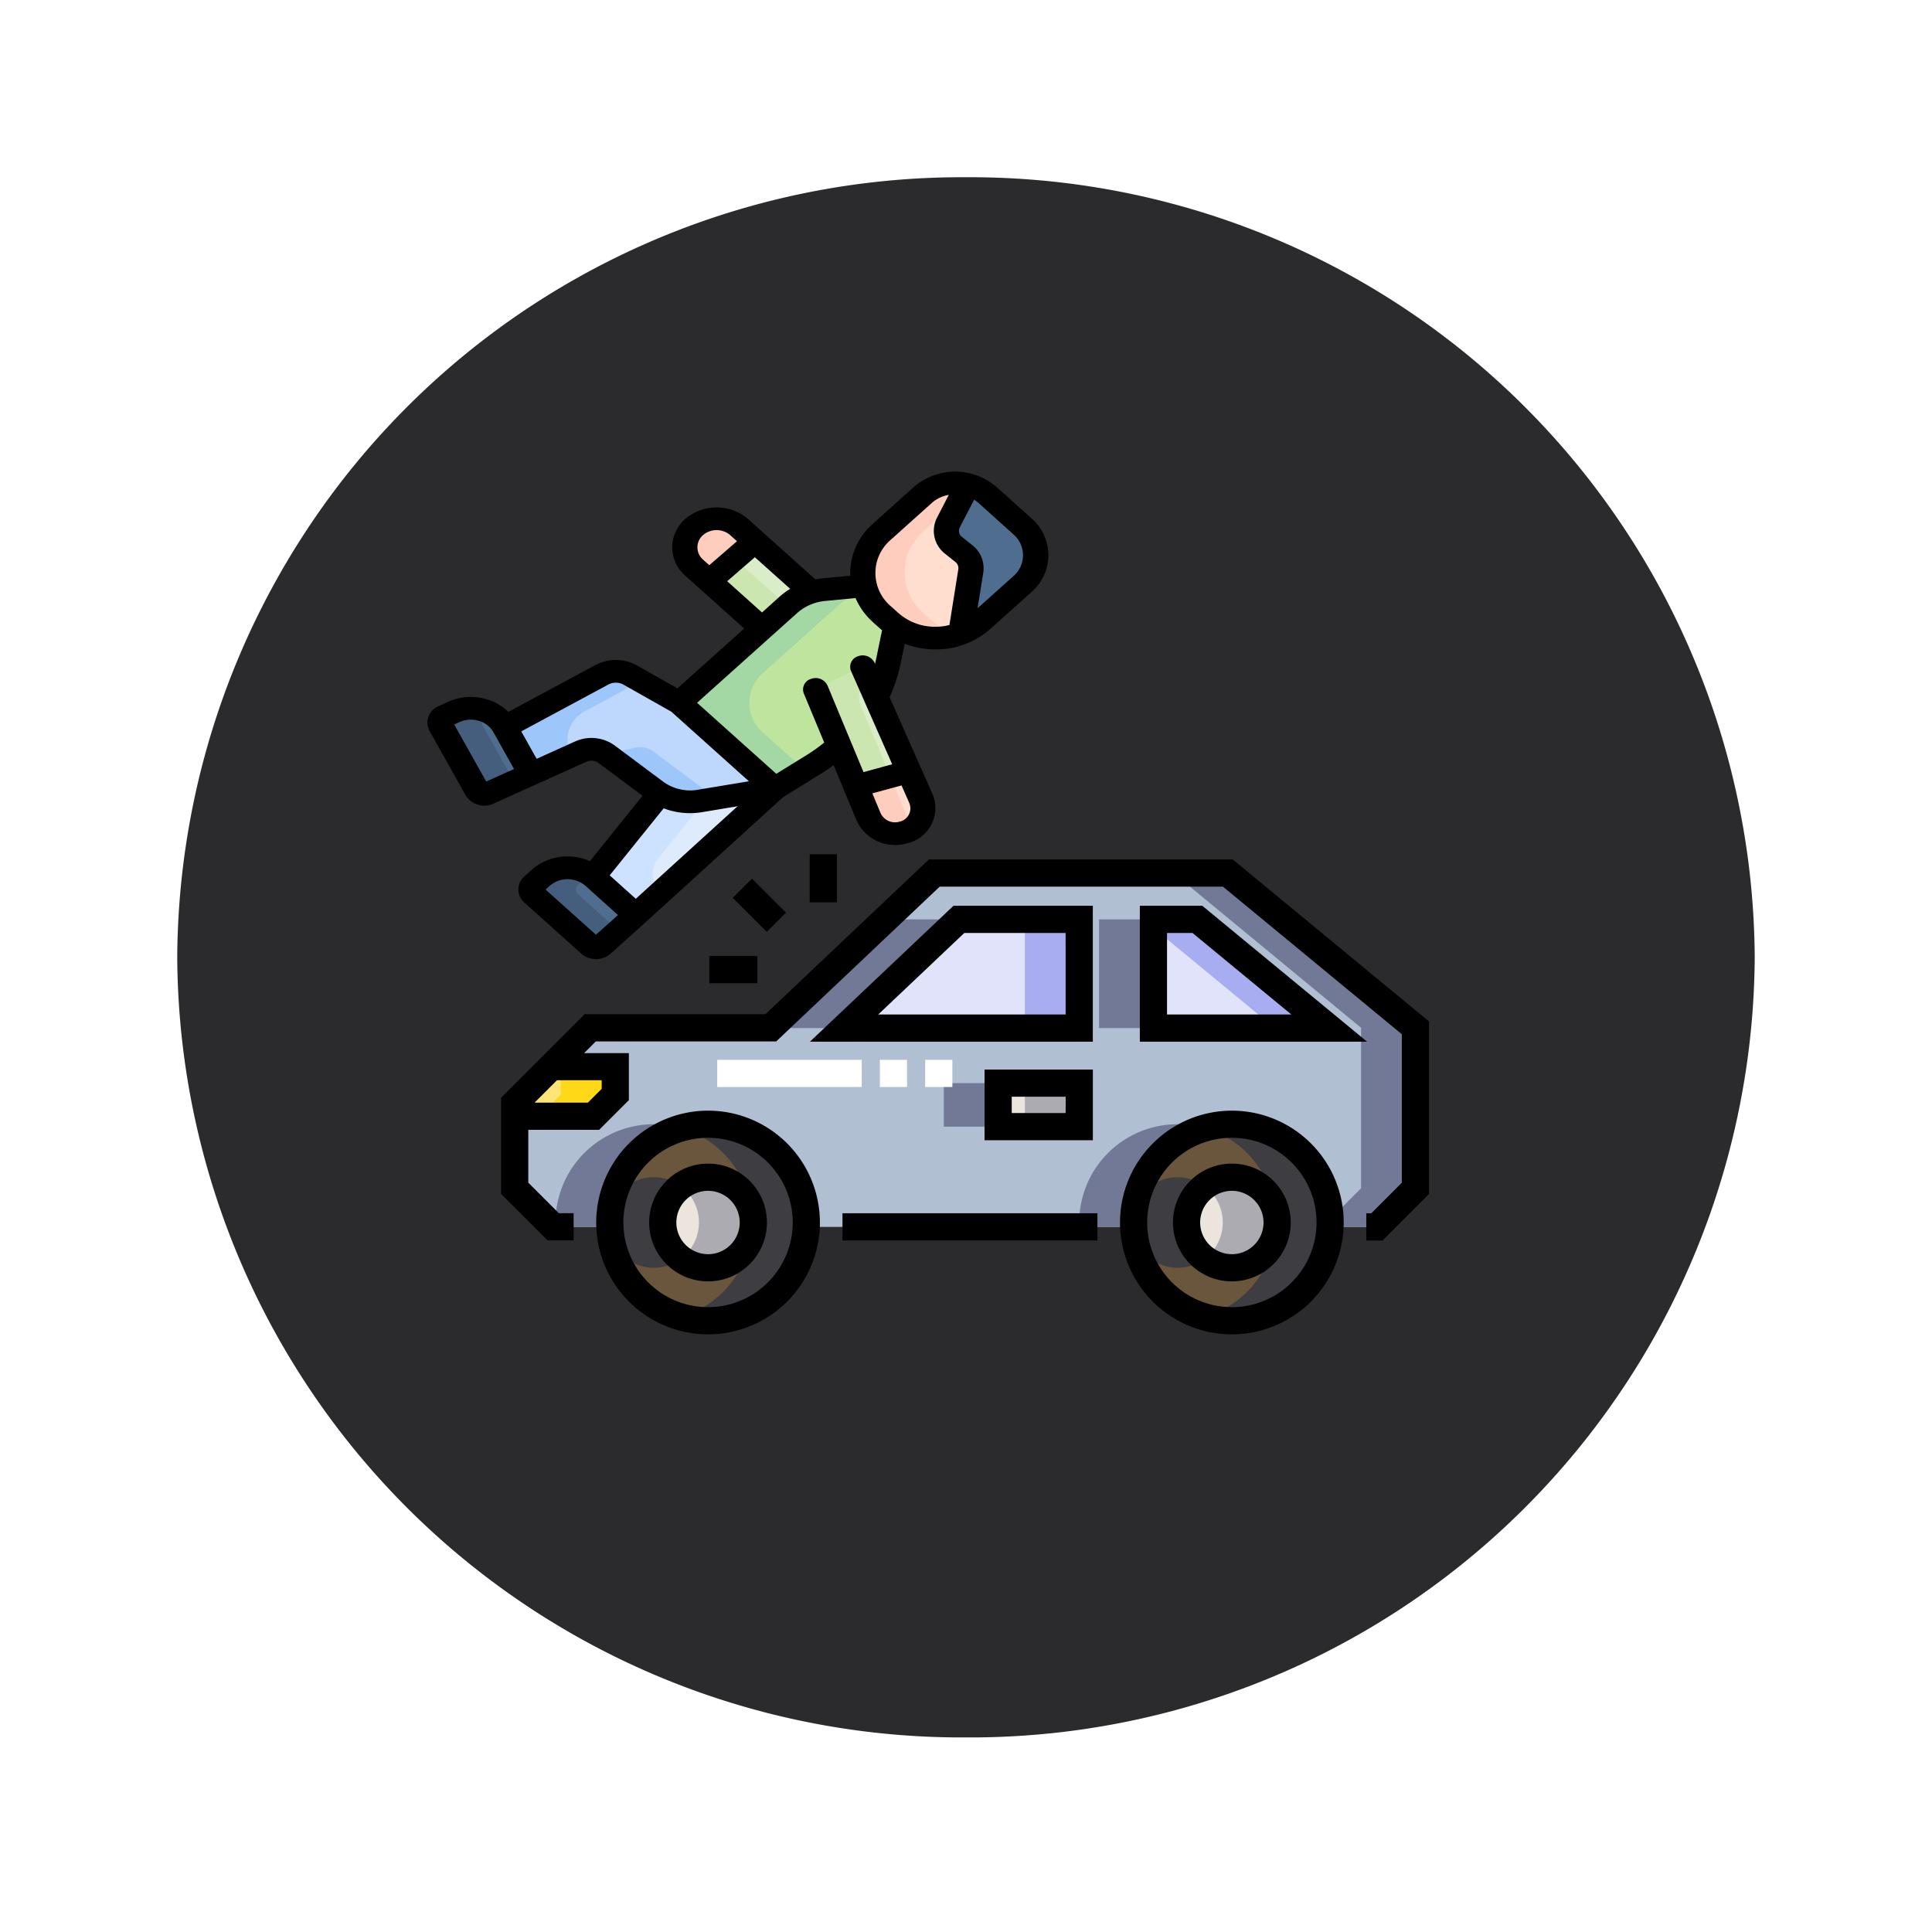 <svg xmlns="http://www.w3.org/2000/svg" xmlns:xlink="http://www.w3.org/1999/xlink" width="98.102" height="97.222" viewBox="0 0 98.102 97.222">
  <defs>
    <filter id="Trazado_661894" x="0" y="0" width="98.102" height="97.222" filterUnits="userSpaceOnUse">
      <feOffset dy="3" input="SourceAlpha"/>
      <feGaussianBlur stdDeviation="3" result="blur"/>
      <feFlood flood-opacity="0.161"/>
      <feComposite operator="in" in2="blur"/>
      <feComposite in="SourceGraphic"/>
    </filter>
    <clipPath id="clip-path">
      <path id="Trazado_661964" data-name="Trazado 661964" d="M-7034.917-5915.363l-.905,15.552-14.48,6.491-10.8,2.357-2.54,1.564-2.609,2.19-1.091-2.19-13.876-9.331v-16.634h46.3" transform="translate(7081.221 5915.363)" fill="none" stroke="#707070" stroke-width="1"/>
    </clipPath>
  </defs>
  <g id="Grupo_1058933" data-name="Grupo 1058933" transform="translate(9 6)">
    <g transform="matrix(1, 0, 0, 1, -9, -6)" filter="url(#Trazado_661894)">
      <path id="Trazado_661894-2" data-name="Trazado 661894" d="M40.051,0A39.833,39.833,0,0,0,0,39.611,39.833,39.833,0,0,0,40.051,79.222,39.833,39.833,0,0,0,80.1,39.611,39.833,39.833,0,0,0,40.051,0Z" transform="translate(9 6)" fill="#2b2b2d"/>
    </g>
    <g id="accidente" transform="translate(16.445 16.541)">
      <path id="Trazado_661850" data-name="Trazado 661850" d="M54.574,380.376a4.989,4.989,0,1,0,4.989-4.989A4.989,4.989,0,0,0,54.574,380.376Zm0,0" transform="translate(-22.458 -340.842)" fill="#6a563d"/>
      <path id="Trazado_661851" data-name="Trazado 661851" d="M343.594,380.376a4.989,4.989,0,1,0,4.989-4.989A4.989,4.989,0,0,0,343.594,380.376Zm0,0" transform="translate(-338.075 -340.842)" fill="#6a563d"/>
      <path id="Trazado_661852" data-name="Trazado 661852" d="M113.8,406.913a2.3,2.3,0,1,0,2.3-2.3A2.3,2.3,0,0,0,113.8,406.913Zm0,0" transform="translate(-81.755 -367.379)" fill="#3e3d42"/>
      <path id="Trazado_661853" data-name="Trazado 661853" d="M402.82,406.913a2.3,2.3,0,1,0,2.3-2.3A2.3,2.3,0,0,0,402.82,406.913Zm0,0" transform="translate(-397.372 -367.379)" fill="#3e3d42"/>
      <path id="Trazado_661854" data-name="Trazado 661854" d="M11.335,244.646h9.171l8.3-7.857H43.711l9.525,7.857V252.8l-1.956,1.956H48.9c0-.074.006-.147.006-.222a4.989,4.989,0,1,0-9.978,0c0,.074,0,.148.006.222H22.3c0-.074.006-.147.006-.222a4.989,4.989,0,1,0-9.978,0c0,.074,0,.148.005.222H9.455L7.5,252.8v-4.318Zm0,0" transform="translate(-6.81 -214.999)" fill="#b0c0d2"/>
      <g id="Grupo_970794" data-name="Grupo 970794" transform="translate(14.655 24.142)">
        <path id="Trazado_661855" data-name="Trazado 661855" d="M223,267.869h11.941v-5.521h-6.11Zm0,0" transform="translate(-223 -262.348)" fill="#727997"/>
        <path id="Trazado_661856" data-name="Trazado 661856" d="M93.992,267.869H85.066v-5.521H87.3Zm0,0" transform="translate(-69.358 -262.348)" fill="#727997"/>
        <path id="Trazado_661857" data-name="Trazado 661857" d="M227.118,352.707H223v2.209h4.118Zm0,0" transform="translate(-215.178 -344.392)" fill="#727997"/>
      </g>
      <path id="Trazado_661858" data-name="Trazado 661858" d="M193,267.869h11.941v-5.521h-6.11Zm0,0" transform="translate(-175.585 -238.206)" fill="#e1e3fa"/>
      <path id="Trazado_661859" data-name="Trazado 661859" d="M63.992,267.869H55.066v-5.521H57.3Zm0,0" transform="translate(-21.943 -238.206)" fill="#e1e3fa"/>
      <path id="Trazado_661860" data-name="Trazado 661860" d="M83.8,406.913a2.3,2.3,0,1,0,2.3-2.3A2.3,2.3,0,0,0,83.8,406.913Zm0,0" transform="translate(-48.994 -367.379)" fill="#ebe5dd"/>
      <path id="Trazado_661861" data-name="Trazado 661861" d="M372.82,406.913a2.3,2.3,0,1,0,2.3-2.3A2.3,2.3,0,0,0,372.82,406.913Zm0,0" transform="translate(-364.612 -367.379)" fill="#ebe5dd"/>
      <path id="Trazado_661862" data-name="Trazado 661862" d="M454.107,343.625v1.411l-1.1,1.1h-4v-.655l1.86-1.86Zm0,0" transform="translate(-448.31 -312.003)" fill="#ffe477"/>
      <path id="Trazado_661863" data-name="Trazado 661863" d="M197.118,352.707H193v2.209h4.118Zm0,0" transform="translate(-167.762 -320.249)" fill="#ebe5dd"/>
      <path id="Trazado_661866" data-name="Trazado 661866" d="M58.183,380.376a4.991,4.991,0,0,0-3.608-4.8,4.989,4.989,0,1,1,0,9.591A4.991,4.991,0,0,0,58.183,380.376Zm0,0" transform="translate(-18.849 -340.842)" fill="#3e3d42"/>
      <path id="Trazado_661867" data-name="Trazado 661867" d="M347.2,380.376a4.992,4.992,0,0,0-3.609-4.8,4.989,4.989,0,1,1,0,9.591A4.991,4.991,0,0,0,347.2,380.376Zm0,0" transform="translate(-334.466 -340.842)" fill="#3e3d42"/>
      <path id="Trazado_661868" data-name="Trazado 661868" d="M128.774,375.387a5,5,0,0,1,1.38.193,4.991,4.991,0,0,0-3.609,4.8c0,.074,0,.148.006.222h-2.761c0-.074-.006-.147-.006-.222A4.989,4.989,0,0,1,128.774,375.387Zm0,0" transform="translate(-94.429 -340.842)" fill="#727997"/>
      <path id="Trazado_661869" data-name="Trazado 661869" d="M15.451,254.372l1.574-1.574v-8.152L7.5,236.789h2.761l9.525,7.857V252.8l-1.956,1.956H15.448c0-.074.006-.147.006-.222,0-.054,0-.107,0-.16Zm0,0" transform="translate(26.641 -214.998)" fill="#727997"/>
      <path id="Trazado_661870" data-name="Trazado 661870" d="M417.8,375.387a5,5,0,0,1,1.38.193,4.991,4.991,0,0,0-3.608,4.8c0,.074,0,.148.005.222h-2.761c0-.074-.005-.147-.005-.222A4.989,4.989,0,0,1,417.8,375.387Zm0,0" transform="translate(-410.05 -340.842)" fill="#727997"/>
      <path id="Trazado_661871" data-name="Trazado 661871" d="M195.761,262.348H193v5.521h2.761Zm0,0" transform="translate(-166.405 -238.206)" fill="#a7adf0"/>
      <path id="Trazado_661872" data-name="Trazado 661872" d="M55.067,262.348H57.3l6.693,5.521H61.232l-6.165-5.086Zm0,0" transform="translate(-21.943 -238.206)" fill="#a7adf0"/>
      <path id="Trazado_661873" data-name="Trazado 661873" d="M84.72,406.913a2.3,2.3,0,0,0-.919-1.839,2.3,2.3,0,1,1,0,3.678A2.3,2.3,0,0,0,84.72,406.913Zm0,0" transform="translate(-48.076 -367.379)" fill="#acabb1"/>
      <path id="Trazado_661874" data-name="Trazado 661874" d="M373.739,406.913a2.3,2.3,0,0,0-.919-1.839,2.3,2.3,0,1,1,0,3.678A2.3,2.3,0,0,0,373.739,406.913Zm0,0" transform="translate(-363.692 -367.379)" fill="#acabb1"/>
      <path id="Trazado_661875" data-name="Trazado 661875" d="M450.1,345.036v-1.411h2.761v1.411l-1.1,1.1H449Zm0,0" transform="translate(-447.068 -312.003)" fill="#ffd817"/>
      <path id="Trazado_661876" data-name="Trazado 661876" d="M195.761,352.707H193v2.209h2.761Zm0,0" transform="translate(-166.405 -320.249)" fill="#acabb1"/>
      <path id="Trazado_661879" data-name="Trazado 661879" d="M192.789,254.848h7.075v6.9H185.5Zm5.694,1.38h-5.144l-4.373,4.141h9.518Zm0,0" transform="translate(-169.818 -231.396)"/>
      <path id="Trazado_661880" data-name="Trazado 661880" d="M34.192,254.848h3.171l8.366,6.9H34.192Zm1.38,5.521h6.314l-5.02-4.141H35.572Zm0,0" transform="translate(-1.759 -231.396)"/>
      <path id="Trazado_661881" data-name="Trazado 661881" d="M52.753,367.887a5.679,5.679,0,1,1-5.679,5.679A5.685,5.685,0,0,1,52.753,367.887Zm0,9.978a4.3,4.3,0,1,0-4.3-4.3A4.3,4.3,0,0,0,52.753,377.865Zm0,0" transform="translate(-15.648 -334.032)"/>
      <path id="Trazado_661882" data-name="Trazado 661882" d="M79.29,397.109a2.99,2.99,0,1,1-2.99,2.99A2.993,2.993,0,0,1,79.29,397.109Zm0,4.6a1.609,1.609,0,1,0-1.609-1.609A1.611,1.611,0,0,0,79.29,401.708Zm0,0" transform="translate(-42.185 -360.565)"/>
      <path id="Trazado_661883" data-name="Trazado 661883" d="M368.31,397.109a2.99,2.99,0,1,1-2.99,2.99A2.993,2.993,0,0,1,368.31,397.109Zm0,4.6A1.609,1.609,0,1,0,366.7,400.1,1.611,1.611,0,0,0,368.31,401.708Zm0,0" transform="translate(-357.802 -360.565)"/>
      <path id="Trazado_661884" data-name="Trazado 661884" d="M341.773,367.887a5.679,5.679,0,1,1-5.679,5.679A5.686,5.686,0,0,1,341.773,367.887Zm0,9.978a4.3,4.3,0,1,0-4.3-4.3A4.3,4.3,0,0,0,341.773,377.865Zm0,0" transform="translate(-331.265 -334.032)"/>
      <path id="Trazado_661885" data-name="Trazado 661885" d="M4.239,237.147h9.182l8.3-7.857H37.149l9.967,8.222v8.764l-2.36,2.36h-.825v-1.38h.254l1.551-1.551v-7.542l-9.082-7.492H22.269l-8.3,7.857H4.81l-.594.594H6.487v2.387l-1.509,1.509H1.38V245.7l1.551,1.551h.751v1.38H2.36L0,246.275v-4.89Zm.168,4.49.7-.7V240.5H2.836L1.7,241.636Zm0,0" transform="translate(0 -208.189)"/>
      <path id="Trazado_661886" data-name="Trazado 661886" d="M191,348.8h-5.5v-3.589H191Zm-1.38-2.209H186.88v.828h2.738Zm0,0" transform="translate(-160.952 -313.443)"/>
      <path id="Trazado_661888" data-name="Trazado 661888" d="M357.489,241.61l-1.728-1.728-.976.976,1.728,1.728Zm0,0" transform="translate(-343.021 -217.808)"/>
      <path id="Trazado_661889" data-name="Trazado 661889" d="M373.018,282.582h-2.444v1.38h2.444Zm0,0" transform="translate(-360.003 -256.578)"/>
      <path id="Trazado_661890" data-name="Trazado 661890" d="M328.11,226.383h-1.38v2.443h1.38Zm0,0" transform="translate(-311.061 -205.55)"/>
      <path id="Trazado_661891" data-name="Trazado 661891" d="M195.906,424.512H182.961v1.38h12.945Zm0,0" transform="translate(-165.627 -385.447)"/>
      <path id="Trazado_661892" data-name="Trazado 661892" d="M263,341.228h7.339v-1.38H263Zm8.26,0h1.38v-1.38h-1.38Zm2.3,0h1.38v-1.38h-1.38Zm0,0" transform="translate(-252.027 -308.574)" fill="#fff"/>
      <g id="Enmascarar_grupo_970769" data-name="Enmascarar grupo 970769" transform="translate(-10.96 0.249)" clip-path="url(#clip-path)">
        <g id="accidente_1_" data-name="accidente (1)" transform="translate(7.213 1.158)">
          <path id="Trazado_661939" data-name="Trazado 661939" transform="translate(43.837 0)" fill="#455e7e"/>
          <g id="Grupo_970805" data-name="Grupo 970805" transform="translate(0)">
            <g id="Grupo_970804" data-name="Grupo 970804" transform="translate(0.64 0.576)">
              <g id="Grupo_970803" data-name="Grupo 970803">
                <path id="Trazado_661940" data-name="Trazado 661940" d="M305.885,193.017l2.171,1.946,7.057-6.42-4.222-1.752Z" transform="translate(-298.107 -173.027)" fill="#ddebfd"/>
                <path id="Trazado_661941" data-name="Trazado 661941" d="M337.706,186.791l1.926.8-3.638,4.524a1.208,1.208,0,0,0,.152,1.689l-1.275,1.16-2.171-1.946Z" transform="translate(-324.922 -173.027)" fill="#cde2ff"/>
                <path id="Trazado_661942" data-name="Trazado 661942" d="M274,33.642l4.109,3.685a1.759,1.759,0,0,0,2.171.1,1.355,1.355,0,0,0,.119-2.15l-4.109-3.685a1.755,1.755,0,0,0-2.29,0A1.348,1.348,0,0,0,274,33.642Z" transform="translate(-261.092 -29.347)" fill="#dbedc8"/>
                <path id="Trazado_661943" data-name="Trazado 661943" d="M278.009,31.589a1.755,1.755,0,0,1,2.29,0l.148.133a1.343,1.343,0,0,0,.13,1.92l3.962,3.552a1.552,1.552,0,0,1-.25.229,1.759,1.759,0,0,1-2.171-.1l-4.109-3.685a1.348,1.348,0,0,1,0-2.053Z" transform="translate(-265.106 -29.347)" fill="#cbe7af"/>
                <path id="Trazado_661944" data-name="Trazado 661944" d="M319.6,138.066l-4.856-4.354-2.478-1.4a1.526,1.526,0,0,0-1.456-.015l-4.929,2.651,1.337,2.385,2.53-1.14a1.316,1.316,0,0,1,1.31.135l2.459,1.836a3.013,3.013,0,0,0,2.281.535Z" transform="translate(-302.596 -122.551)" fill="#bdd8fc"/>
                <g id="Grupo_970799" data-name="Grupo 970799" transform="translate(3.289 9.566)">
                  <path id="Trazado_661945" data-name="Trazado 661945" d="M340.418,182.216a1.108,1.108,0,0,1,.9.183l2.664,1.989a2.846,2.846,0,0,0,.682.374l-.97.161a3.013,3.013,0,0,1-2.281-.535l-2.459-1.836Z" transform="translate(-333.784 -178.344)" fill="#9dc7fb"/>
                  <path id="Trazado_661946" data-name="Trazado 661946" d="M390.291,132.295a1.526,1.526,0,0,1,1.456.015l.529.3-2.781,1.5a1.667,1.667,0,0,0-.745,2.3l-2.051.924-1.337-2.385Z" transform="translate(-385.362 -132.118)" fill="#9dc7fb"/>
                </g>
                <path id="Trazado_661947" data-name="Trazado 661947" d="M452.373,160.738l-1.841-3.284a.344.344,0,0,1,.179-.484l.481-.217a2.035,2.035,0,0,1,2.586.767l1.337,2.385-2.2.992A.425.425,0,0,1,452.373,160.738Z" transform="translate(-450.49 -145.126)" fill="#4f6d8f"/>
                <path id="Trazado_661948" data-name="Trazado 661948" d="M460.708,156.972l.481-.217a2.116,2.116,0,0,1,1.919.1l-.264.119a.344.344,0,0,0-.179.484l1.59,2.837-1.346.607a.424.424,0,0,1-.539-.16l-1.841-3.284A.344.344,0,0,1,460.708,156.972Z" transform="translate(-460.487 -145.128)" fill="#455e7e"/>
                <path id="Trazado_661949" data-name="Trazado 661949" d="M391.327,266.031l-2.9-2.6a.335.335,0,0,1,0-.509l.381-.342a2.087,2.087,0,0,1,2.724,0l2.1,1.887-1.743,1.563A.435.435,0,0,1,391.327,266.031Z" transform="translate(-383.689 -242.533)" fill="#4f6d8f"/>
                <path id="Trazado_661950" data-name="Trazado 661950" d="M398.743,262.936l.381-.342a2.093,2.093,0,0,1,2.506-.166,1.9,1.9,0,0,0-.218.166l-.381.342a.334.334,0,0,0,0,.509l2.039,1.828-.86.771a.435.435,0,0,1-.568,0l-2.9-2.6A.334.334,0,0,1,398.743,262.936Z" transform="translate(-394.003 -242.546)" fill="#455e7e"/>
                <path id="Trazado_661951" data-name="Trazado 661951" d="M232.442,80.736l5.548-4.974a3.149,3.149,0,0,1,1.8-.772l2.675-.254,1.119,1.32-.519,2.55a8.149,8.149,0,0,1-3.785,5.255L237.3,85.09Z" transform="translate(-220.292 -69.575)" fill="#bee49d"/>
                <path id="Trazado_661952" data-name="Trazado 661952" d="M248.822,75.761a3.148,3.148,0,0,1,1.8-.772l2.675-.254.192.226-.3.028a3.149,3.149,0,0,0-1.8.772l-3.855,3.456a1.994,1.994,0,0,0,0,3.036l2.114,1.9-1.519.941-4.856-4.354Z" transform="translate(-231.124 -69.574)" fill="#a3d8a4"/>
                <path id="Trazado_661953" data-name="Trazado 661953" d="M318.133,31.589a1.755,1.755,0,0,1,2.29,0l.8.721L318.9,34.329l-.766-.687A1.348,1.348,0,0,1,318.133,31.589Z" transform="translate(-305.23 -29.347)" fill="#ffdecf"/>
                <path id="Trazado_661954" data-name="Trazado 661954" d="M325.8,31.589a1.755,1.755,0,0,1,2.29,0l.148.133a1.333,1.333,0,0,0-.252,1.376l-1.421,1.232-.766-.687A1.348,1.348,0,0,1,325.8,31.589Z" transform="translate(-312.894 -29.347)" fill="#ffcdbe"/>
                <path id="Trazado_661955" data-name="Trazado 661955" d="M217.937,131.994l2.594,6.237a1.472,1.472,0,0,0,1.75.777,1.253,1.253,0,0,0,.912-1.7l-2.832-6.4a.359.359,0,0,0-.481-.157l-1.785.862A.294.294,0,0,0,217.937,131.994Z" transform="translate(-198.756 -121.258)" fill="#dbedc8"/>
                <path id="Trazado_661956" data-name="Trazado 661956" d="M223.338,131.617l1.785-.862a.359.359,0,0,1,.481.157l.2.458a.866.866,0,0,0-.467,1.114l2.391,5.748a1.273,1.273,0,0,0,.358.482,1.51,1.51,0,0,1-2.314-.482L223.18,132A.294.294,0,0,1,223.338,131.617Z" transform="translate(-203.998 -121.259)" fill="#cbe7af"/>
                <g id="Grupo_970802" data-name="Grupo 970802" transform="translate(21.469)">
                  <g id="Grupo_970801" data-name="Grupo 970801" transform="translate(0)">
                    <g id="Grupo_970800" data-name="Grupo 970800">
                      <path id="Trazado_661957" data-name="Trazado 661957" d="M152.14,14.163l.386.346a3.574,3.574,0,0,0,4.666,0l2.084-1.869a1.935,1.935,0,0,0,0-2.947l-1.766-1.583a2.518,2.518,0,0,0-3.287,0L152.14,9.98A2.747,2.747,0,0,0,152.14,14.163Z" transform="translate(-151.174 -7.501)" fill="#ffdecf"/>
                    </g>
                  </g>
                  <path id="Trazado_661958" data-name="Trazado 661958" d="M188,9.985l2.084-1.869a2.527,2.527,0,0,1,2.663-.4,2.325,2.325,0,0,0-.541.361l-2.084,1.869a2.747,2.747,0,0,0,0,4.184l.386.346a3.372,3.372,0,0,0,1.335.728,3.578,3.578,0,0,1-3.457-.69L188,14.168A2.747,2.747,0,0,1,188,9.985Z" transform="translate(-187.029 -7.506)" fill="#ffcdbe"/>
                  <path id="Trazado_661959" data-name="Trazado 661959" d="M152.278,8.6a2.382,2.382,0,0,1,.989.526l1.766,1.583a1.935,1.935,0,0,1,0,2.947l-2.084,1.869a3.339,3.339,0,0,1-1.036.629l.506-3.177a.94.94,0,0,0-.365-.886l-.5-.4a.925.925,0,0,1-.271-1.169Z" transform="translate(-146.929 -8.512)" fill="#4f6d8f"/>
                  <path id="Trazado_661960" data-name="Trazado 661960" d="M187.176,9.1l-.145.13.32-.618a2.372,2.372,0,0,1,.366.126A2.323,2.323,0,0,0,187.176,9.1Z" transform="translate(-182.004 -8.527)" fill="#455e7e"/>
                </g>
                <path id="Trazado_661961" data-name="Trazado 661961" d="M220.618,198.4l.619,1.4a1.253,1.253,0,0,1-.912,1.7,1.472,1.472,0,0,1-1.75-.777l-.659-1.584Z" transform="translate(-196.8 -183.745)" fill="#ffdecf"/>
                <path id="Trazado_661962" data-name="Trazado 661962" d="M224.915,201.737l.858,2.062a1.272,1.272,0,0,0,.358.482,1.51,1.51,0,0,1-2.314-.482l-.659-1.584Z" transform="translate(-202.041 -186.826)" fill="#ffcdbe"/>
              </g>
            </g>
            <path id="Trazado_661963" data-name="Trazado 661963" d="M.583,11.906l.481-.217a2.82,2.82,0,0,1,1.96-.129,2.6,2.6,0,0,1,1.1.64L8.537,9.826a2.219,2.219,0,0,1,2.129.022l2.044,1.157L16.1,7.967l-3-2.689a1.9,1.9,0,0,1,0-2.868,2.454,2.454,0,0,1,3.2,0l3.415,3.062c.122-.023.245-.042.37-.053l1.4-.133a3.335,3.335,0,0,1,1.149-2.638L24.715.779a3.213,3.213,0,0,1,4.195,0l1.766,1.583a2.472,2.472,0,0,1,0,3.761L28.592,7.992A4.156,4.156,0,0,1,25.8,9.027a4.326,4.326,0,0,1-1.55-.284l-.2.967a8,8,0,0,1-.569,1.743l2.2,4.964a1.834,1.834,0,0,1-1.323,2.458,2.149,2.149,0,0,1-2.537-1.127l-1.183-2.844c-.206.151-.418.3-.635.431l-1.935,1.2-7.014,6.382h0l0,0L9.31,24.481a1.132,1.132,0,0,1-1.476,0h0l-2.9-2.6a.876.876,0,0,1,0-1.324l.381-.342a2.709,2.709,0,0,1,1.816-.674h0a2.8,2.8,0,0,1,1.136.237l2.669-3.319L8.7,14.793a.613.613,0,0,0-.611-.063L3.361,16.862a1.114,1.114,0,0,1-1.4-.416h0L.119,13.162a.9.9,0,0,1,.464-1.256ZM15.389,3.225a1.06,1.06,0,0,0-1.382,0,.821.821,0,0,0,0,1.24l.32.287,1.405-1.218Zm1.252,1.122L15.235,5.565l1.77,1.587.888-.8a3.582,3.582,0,0,1,.543-.4ZM27.164,3.321l.5.4a1.481,1.481,0,0,1,.576,1.4l-.29,1.817,1.813-1.626a1.4,1.4,0,0,0,0-2.133L28,1.593a1.669,1.669,0,0,0-.224-.167l-.728,1.4A.391.391,0,0,0,27.164,3.321ZM23.54,6.831l.386.346a2.8,2.8,0,0,0,1.879.7,2.962,2.962,0,0,0,.716-.088l.451-2.832a.4.4,0,0,0-.154-.373l-.5-.4a1.467,1.467,0,0,1-.429-1.844l.6-1.161a1.737,1.737,0,0,0-.866.414L23.54,3.462A2.214,2.214,0,0,0,23.54,6.831Zm-.513,10.516a.811.811,0,0,0,.962.427.694.694,0,0,0,.5-.932l-.4-.907-1.482.4Zm-3.751-2.958a8.372,8.372,0,0,0,.887-.633l-1.037-2.494a.56.56,0,0,1,.377-.741.666.666,0,0,1,.826.338l1.829,4.4,1.457-.4L22.2,11.656l0-.005-.677-1.53a.558.558,0,0,1,.36-.747.671.671,0,0,1,.86.384c.02-.084.039-.168.057-.252l.3-1.451c-.06-.049-.4-.353-.458-.408a3.5,3.5,0,0,1-.889-1.226l-1.525.145A2.483,2.483,0,0,0,18.8,7.17l-5.093,4.567,4.023,3.607ZM8.04,21.032a1.392,1.392,0,0,0-1.816,0l-.211.189,2.558,2.294,1.119-1ZM9.269,20.5l1.327,1.19,5.17-4.7-1.795.3a3.827,3.827,0,0,1-.625.052,3.742,3.742,0,0,1-1.336-.245ZM5.56,14.583,7.516,13.7a2.017,2.017,0,0,1,2.01.207l2.459,1.836a2.314,2.314,0,0,0,1.754.411l2.6-.431L12.4,12.19,9.98,10.821a.815.815,0,0,0-.782-.008L4.78,13.19ZM3,15.737,4.413,15.1,3.365,13.23h0a1.245,1.245,0,0,0-.743-.576,1.409,1.409,0,0,0-.98.064l-.267.12Zm40.2,18.6H40.055a.579.579,0,1,1,0-1.152H43.2a.579.579,0,1,1,0,1.152Zm.38-19.9L33.077,21.349a4.469,4.469,0,0,1-1.8.678L24.6,23a.641.641,0,0,1-.737-.476.587.587,0,0,1,.531-.661l6.68-.972a3.1,3.1,0,0,0,1.247-.469l10.506-6.911a.692.692,0,0,1,.9.124.538.538,0,0,1-.138.8Zm-3.388,6.879H43.2a.579.579,0,1,1,0,1.152H40.195V23.4a1.085,1.085,0,0,1-1.137,1.02h-.812A2.524,2.524,0,0,1,35.6,22.042v-.3a2.535,2.535,0,0,1,2.716-2.373l4.5-3.122a.693.693,0,0,1,.9.1.537.537,0,0,1-.114.808l-3.686,2.56a.957.957,0,0,1,.284.672Zm-1.284.58s0,0,0,0,0,0,0,0V20.524h-.665a1.3,1.3,0,0,0-1.362,1.221v.3a1.3,1.3,0,0,0,1.362,1.221h.665ZM5.886,26.017l-1.653-1.1a.538.538,0,0,1-.133-.806.692.692,0,0,1,.9-.119l1.653,1.1a.538.538,0,0,1,.133.806A.692.692,0,0,1,5.886,26.017Zm2.489,2.891,1.208-.656.453-1.912A3.928,3.928,0,0,1,13.4,23.462L21.395,22.3a.638.638,0,0,1,.737.476.587.587,0,0,1-.531.661L13.606,24.6a2.7,2.7,0,0,0-2.315,1.98l-.346,1.46h5.9a5.441,5.441,0,0,1,4.5-2.228h5.219a5.716,5.716,0,0,1,3.318,1.046,4.744,4.744,0,0,1,1.86,2.679l.906,3.649h4.413a.579.579,0,1,1,0,1.152H32.932l.251,1.01H43.2a.579.579,0,1,1,0,1.152H29.512a6.754,6.754,0,0,1-10.96,0h-1.27a6.551,6.551,0,0,1-4.335-1.585l-.3-.261H11.561A3.859,3.859,0,0,1,7.733,31.87l-.26-1.1a1.693,1.693,0,0,1,.9-1.866Zm15.657,9.245A4.848,4.848,0,0,0,29.116,33.6a4.848,4.848,0,0,0-5.084-4.558A4.848,4.848,0,0,0,18.948,33.6,4.848,4.848,0,0,0,24.032,38.153Zm-6.75-2.806h.69a5.151,5.151,0,0,1-.308-1.752c0-3.148,2.857-5.71,6.368-5.71S30.4,30.447,30.4,33.6a5.15,5.15,0,0,1-.308,1.752h1.775l-1.381-5.56a3.928,3.928,0,0,0-3.925-2.824H21.342a3.9,3.9,0,0,0-3.97,3.045L16.736,33.6a1.351,1.351,0,0,1-1.378,1.056h-.725A5.3,5.3,0,0,0,17.282,35.347ZM8.73,30.536l.259,1.1A2.593,2.593,0,0,0,11.561,33.5h3.8a.107.107,0,0,0,.109-.084l.635-3.59a4.443,4.443,0,0,1,.162-.637H10.332l-1.292.7A.584.584,0,0,0,8.73,30.536ZM3.56,29.077l2.032-.789a.672.672,0,0,1,.844.3.555.555,0,0,1-.334.757l-2.032.789a.674.674,0,0,1-.844-.3A.555.555,0,0,1,3.56,29.077Zm20.471.942A3.8,3.8,0,0,1,28.02,33.6a3.8,3.8,0,0,1-3.988,3.576A3.8,3.8,0,0,1,20.043,33.6,3.8,3.8,0,0,1,24.032,30.019Zm0,6a2.439,2.439,0,1,0,0-4.849,2.439,2.439,0,1,0,0,4.849Zm-21.07-9.7,1.888.2a.594.594,0,0,1,.564.638.632.632,0,0,1-.712.506l-1.888-.2a.594.594,0,0,1-.564-.638A.631.631,0,0,1,2.962,26.32Z" transform="translate(-0.009 0)"/>
          </g>
        </g>
      </g>
    </g>
  </g>
</svg>
